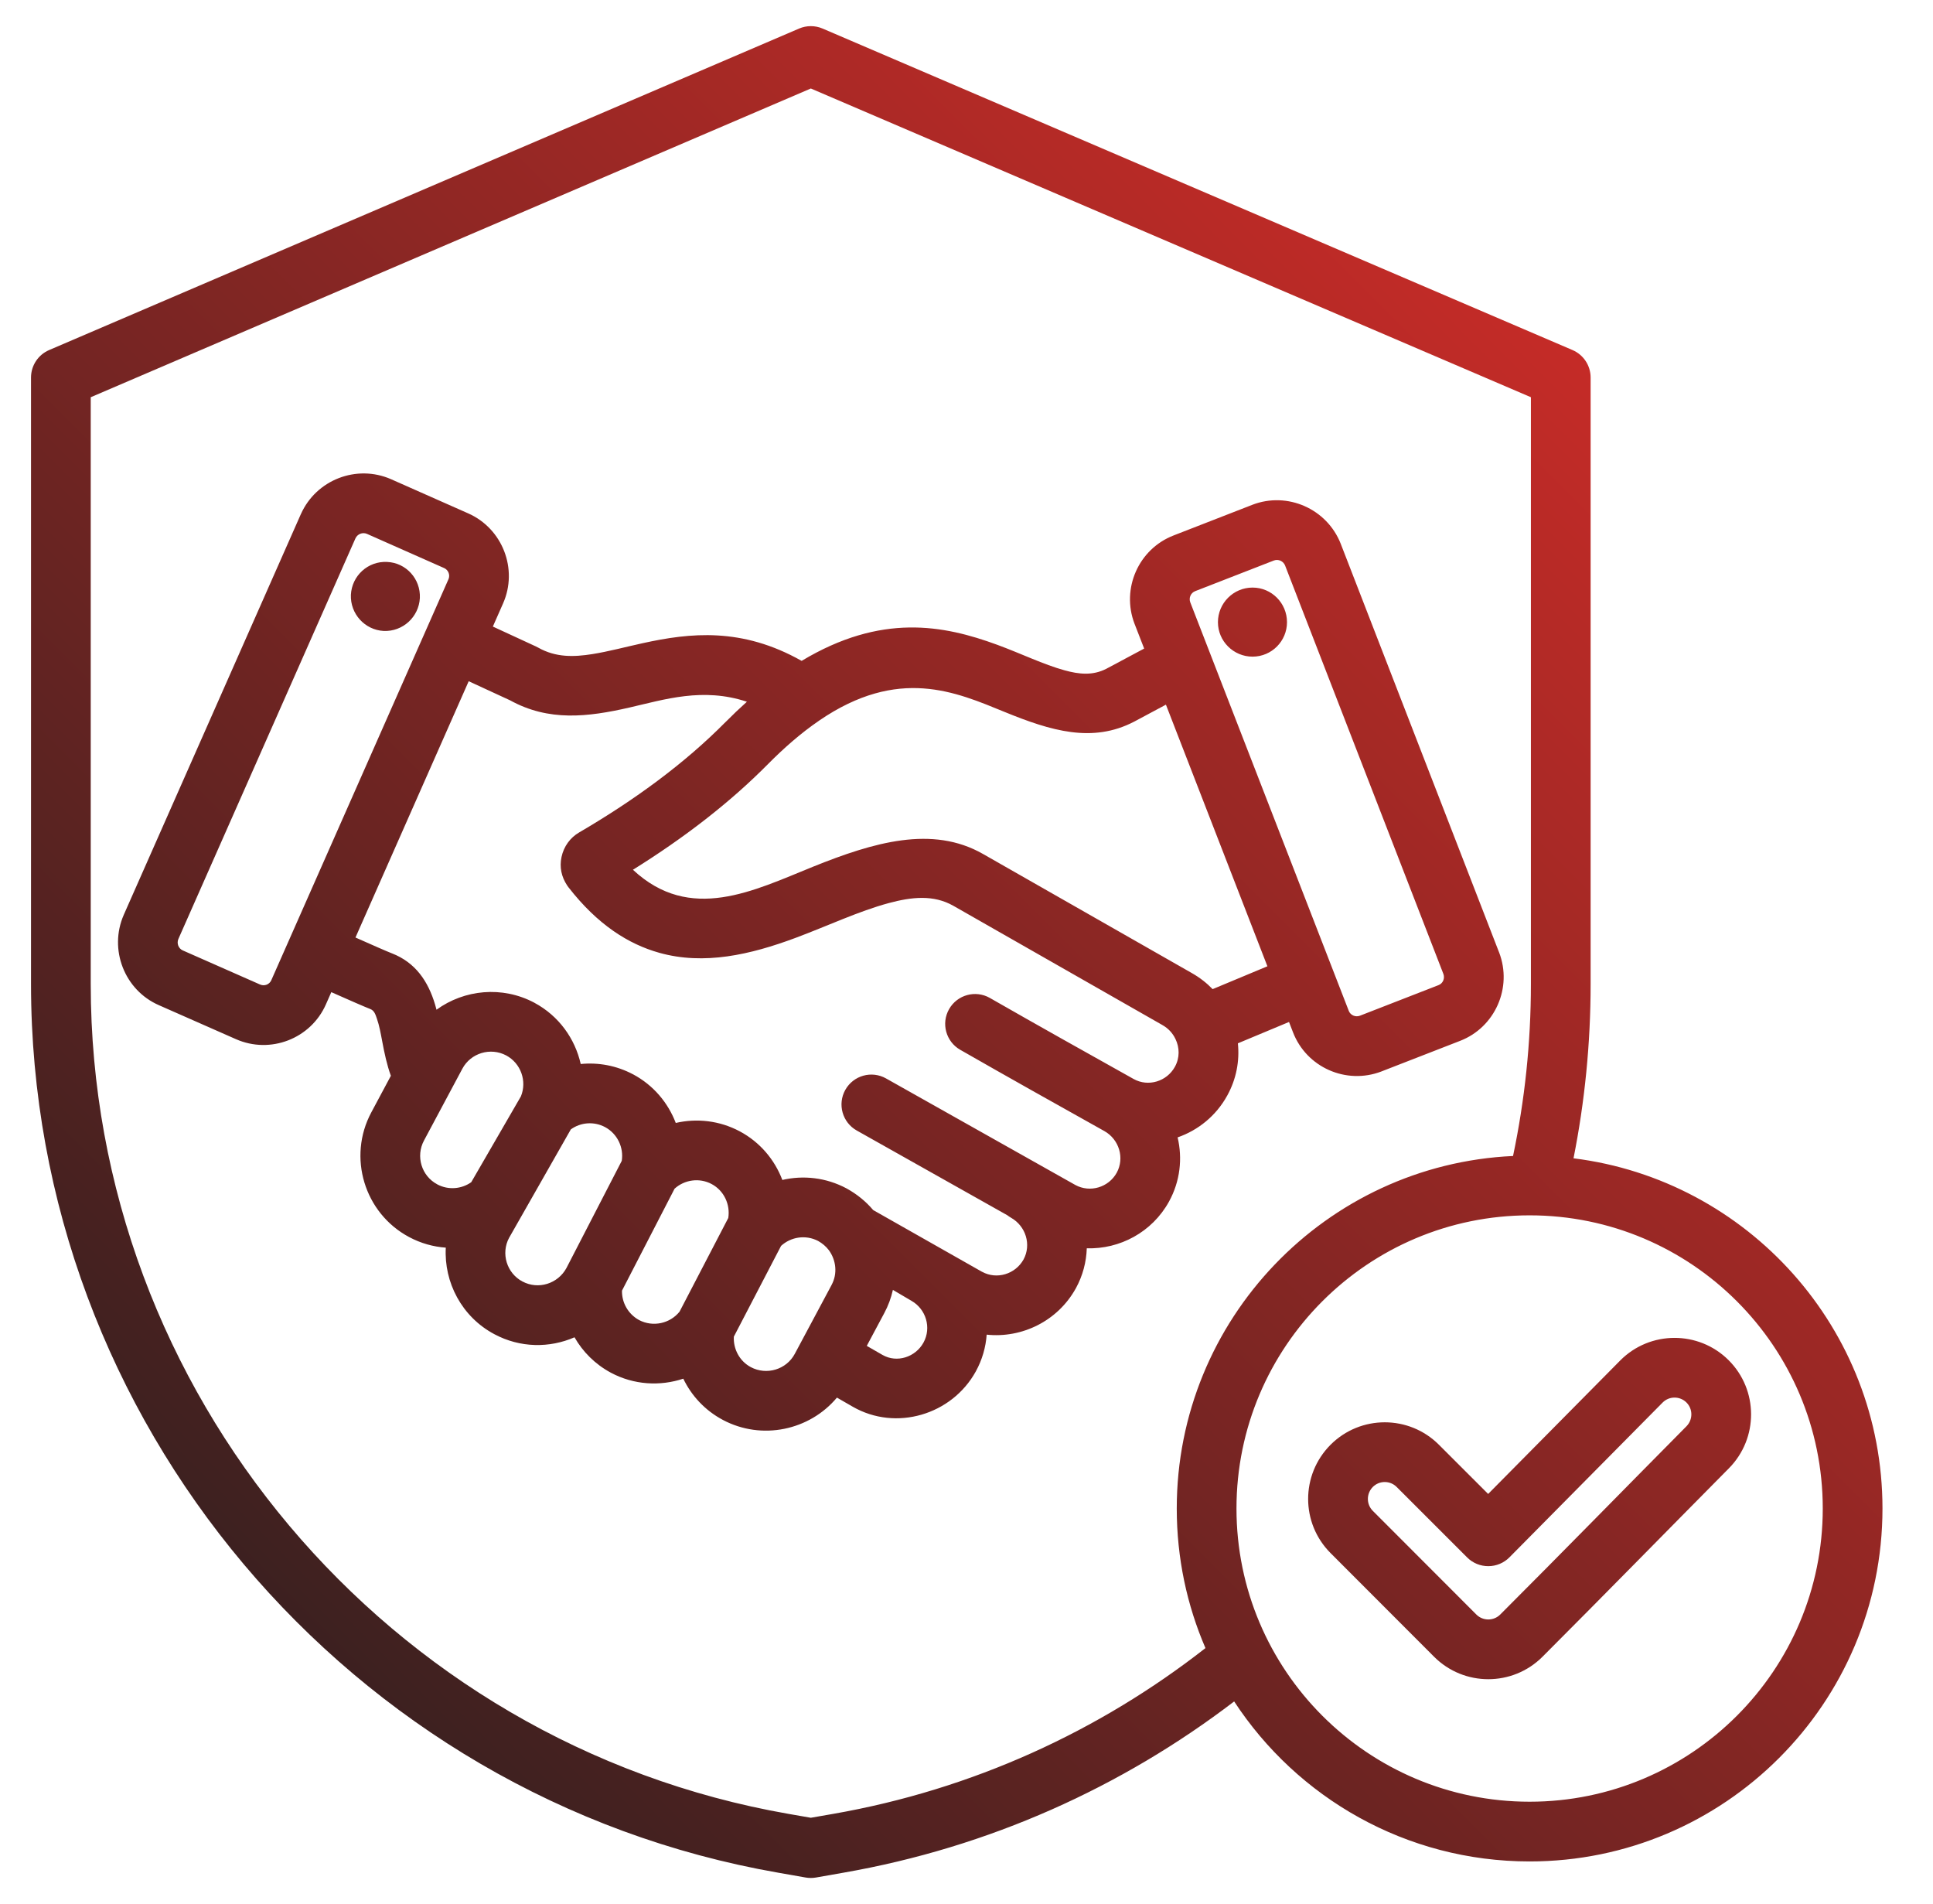 <svg width="66" height="65" viewBox="0 0 66 65" fill="none" xmlns="http://www.w3.org/2000/svg">
<path fill-rule="evenodd" clip-rule="evenodd" d="M42.139 58.082C38.314 61.004 33.774 63.061 28.793 63.929L27.86 64.093C27.744 64.113 27.625 64.113 27.509 64.093L26.576 63.929C11.904 61.372 1.059 48.495 1.059 33.593V12.888C1.059 12.48 1.302 12.111 1.677 11.95L27.283 0.975C27.54 0.865 27.83 0.865 28.087 0.975L53.692 11.95C54.067 12.111 54.31 12.48 54.31 12.888V33.593C54.31 35.62 54.11 37.61 53.726 39.541C59.669 40.28 64.275 45.355 64.275 51.496C64.275 58.146 58.876 63.544 52.227 63.544C48.007 63.544 44.291 61.37 42.139 58.082ZM51.661 39.462C52.061 37.56 52.271 35.596 52.271 33.593V13.56C48.686 12.023 30.615 4.277 27.685 3.021L3.098 13.56V33.593C3.098 47.508 13.226 59.532 26.927 61.921L27.685 62.053L28.443 61.921C33.205 61.09 37.536 59.095 41.159 56.261C40.528 54.8 40.179 53.189 40.179 51.496C40.179 45.037 45.274 39.758 51.661 39.462ZM52.227 41.488C46.703 41.488 42.218 45.972 42.218 51.496C42.218 57.02 46.703 61.505 52.227 61.505C57.751 61.505 62.236 57.02 62.236 51.496C62.236 45.972 57.751 41.488 52.227 41.488ZM50.811 50.999L55.321 46.442L55.323 46.44C56.339 45.419 57.997 45.414 59.019 46.43C60.04 47.446 60.046 49.098 59.031 50.124L59.03 50.125C56.907 52.268 54.799 54.423 52.666 56.557C51.645 57.578 49.987 57.578 48.966 56.557L45.431 53.018C44.411 51.998 44.409 50.346 45.429 49.321L45.431 49.319C46.452 48.298 48.109 48.298 49.13 49.319L50.811 50.999ZM50.094 53.166L47.688 50.761C47.464 50.536 47.099 50.535 46.873 50.76C46.649 50.987 46.648 51.351 46.873 51.576L50.408 55.115C50.633 55.34 50.999 55.34 51.224 55.115C53.355 52.984 55.46 50.83 57.581 48.69C57.805 48.464 57.806 48.099 57.581 47.876C57.356 47.653 56.992 47.654 56.769 47.878L51.539 53.162C51.348 53.355 51.088 53.464 50.817 53.464C50.546 53.465 50.285 53.358 50.094 53.166ZM11.312 33.869C11.195 34.134 11.13 34.282 11.13 34.282C10.614 35.459 9.23 35.995 8.052 35.472C8.052 35.472 5.42 34.311 5.421 34.312C4.247 33.797 3.71 32.407 4.225 31.232C4.225 31.231 4.226 31.23 4.226 31.229L10.272 17.552C10.273 17.551 10.273 17.55 10.274 17.549C10.797 16.376 12.178 15.844 13.351 16.358L13.355 16.36L15.988 17.526C17.155 18.042 17.698 19.426 17.175 20.603C17.175 20.603 17.047 20.893 16.828 21.389L18.305 22.071C18.33 22.083 18.354 22.095 18.378 22.109C18.983 22.449 19.593 22.429 20.226 22.329C20.782 22.24 21.352 22.086 21.946 21.956C23.564 21.601 25.327 21.407 27.371 22.56C30.092 20.926 32.217 21.339 34.049 22.011C34.873 22.314 35.625 22.683 36.346 22.882C36.836 23.017 37.306 23.072 37.778 22.828L39.066 22.14L38.739 21.298C38.738 21.297 38.738 21.295 38.737 21.294C38.277 20.093 38.875 18.739 40.075 18.277L42.758 17.233L42.76 17.232C43.953 16.772 45.309 17.365 45.779 18.566C45.779 18.567 45.779 18.568 45.78 18.569L51.184 32.511C51.185 32.512 51.185 32.513 51.186 32.514C51.647 33.716 51.046 35.07 49.855 35.531L47.17 36.575C47.169 36.575 47.167 36.576 47.166 36.577C45.964 37.037 44.611 36.439 44.148 35.239L44.012 34.887L42.266 35.616C42.328 36.214 42.215 36.835 41.902 37.4C41.521 38.093 40.907 38.584 40.208 38.827C40.379 39.544 40.296 40.322 39.916 41.015L39.915 41.017C39.337 42.067 38.229 42.648 37.107 42.613C37.092 43.078 36.971 43.546 36.733 43.98C36.732 43.981 36.731 43.982 36.731 43.983C36.112 45.1 34.889 45.689 33.689 45.561C33.658 45.988 33.538 46.414 33.32 46.812C32.502 48.301 30.59 48.868 29.116 48.021L28.576 47.71C27.643 48.826 26.014 49.181 24.678 48.47L24.677 48.469C24.067 48.144 23.609 47.644 23.33 47.064C22.539 47.327 21.646 47.28 20.857 46.86C20.855 46.859 20.854 46.858 20.852 46.857C20.317 46.568 19.898 46.145 19.616 45.651C18.765 46.022 17.761 46.017 16.879 45.545C15.766 44.953 15.156 43.775 15.221 42.591C14.795 42.561 14.369 42.443 13.97 42.23C12.44 41.415 11.858 39.5 12.679 37.971L13.346 36.724C13.213 36.362 13.125 35.952 13.048 35.536C12.999 35.276 12.952 35.013 12.87 34.778C12.823 34.642 12.784 34.5 12.645 34.446C12.457 34.373 11.943 34.149 11.312 33.869ZM16.003 23.255C14.88 25.797 13.201 29.595 12.137 32.004C12.726 32.266 13.205 32.476 13.382 32.545L13.383 32.545C14.184 32.857 14.618 33.495 14.856 34.294C14.873 34.351 14.889 34.41 14.904 34.469C15.849 33.782 17.146 33.646 18.245 34.23C18.246 34.231 18.247 34.231 18.247 34.232C19.082 34.679 19.634 35.458 19.828 36.322C20.427 36.263 21.048 36.373 21.616 36.675C21.617 36.675 21.618 36.676 21.619 36.676C22.313 37.047 22.812 37.648 23.073 38.334C23.79 38.169 24.566 38.251 25.261 38.622C25.954 38.993 26.452 39.593 26.712 40.28C27.428 40.114 28.203 40.196 28.901 40.567C28.906 40.57 28.912 40.573 28.917 40.576C29.259 40.766 29.562 41.01 29.814 41.308L33.526 43.413L33.535 43.417C34.036 43.689 34.668 43.496 34.947 42.996C35.222 42.489 35.024 41.855 34.521 41.57C34.476 41.544 34.433 41.516 34.394 41.485L29.252 38.592C28.761 38.316 28.587 37.693 28.863 37.203C29.139 36.712 29.761 36.538 30.252 36.814L36.708 40.447L36.709 40.448C36.712 40.449 36.714 40.45 36.715 40.451C37.217 40.725 37.851 40.536 38.129 40.034C38.405 39.529 38.21 38.896 37.71 38.613L37.708 38.612C36.065 37.694 34.418 36.771 32.786 35.837C32.297 35.558 32.127 34.934 32.407 34.446C32.686 33.958 33.309 33.788 33.798 34.067C35.425 34.998 37.067 35.918 38.705 36.833C39.205 37.113 39.84 36.918 40.115 36.418C40.116 36.416 40.116 36.415 40.117 36.414C40.285 36.11 40.277 35.759 40.135 35.468C40.134 35.468 40.134 35.468 40.134 35.468C40.133 35.465 40.132 35.462 40.13 35.459C40.039 35.269 39.89 35.106 39.692 34.994C39.691 34.993 39.69 34.993 39.689 34.992L32.553 30.922C31.872 30.535 31.127 30.619 30.347 30.828C29.324 31.103 28.253 31.61 27.167 32.015C25.618 32.593 24.039 32.954 22.512 32.526C21.455 32.23 20.404 31.567 19.411 30.291C19.396 30.271 19.381 30.251 19.367 30.23C19.168 29.931 19.098 29.601 19.173 29.253C19.25 28.895 19.467 28.596 19.773 28.418C21.688 27.299 23.386 26.051 24.773 24.648L24.774 24.648C25.008 24.412 25.251 24.18 25.502 23.955C23.998 23.457 22.693 23.878 21.488 24.154C20.061 24.48 18.735 24.634 17.416 23.907L16.003 23.255ZM39.809 24.055L38.734 24.63C38.73 24.631 38.727 24.633 38.724 24.635C37.3 25.376 35.886 24.951 34.302 24.304C32.635 23.623 30.68 22.743 27.964 24.602L27.964 24.603C27.339 25.03 26.753 25.548 26.223 26.083C24.916 27.404 23.358 28.603 21.611 29.691C23.567 31.516 25.728 30.407 27.76 29.587C29.833 28.752 31.832 28.165 33.562 29.151H33.562C33.562 29.151 40.699 33.221 40.696 33.219C40.964 33.371 41.201 33.556 41.404 33.766L43.274 32.986L39.809 24.055ZM29.595 45.944L30.132 46.253C30.625 46.536 31.259 46.329 31.532 45.831C31.809 45.327 31.62 44.689 31.119 44.405C31.118 44.405 30.487 44.033 30.487 44.033C30.426 44.307 30.328 44.573 30.192 44.826L29.595 45.944ZM12.136 18.379C12.136 18.379 6.092 32.051 6.091 32.053C6.027 32.202 6.092 32.379 6.24 32.444L6.242 32.445L8.876 33.607C8.877 33.607 8.879 33.608 8.88 33.608C9.026 33.674 9.198 33.609 9.263 33.463L9.264 33.46L15.31 19.778C15.311 19.777 15.311 19.776 15.312 19.775C15.377 19.628 15.309 19.456 15.163 19.391L15.162 19.391C15.162 19.391 12.532 18.226 12.53 18.225C12.38 18.16 12.204 18.229 12.136 18.379ZM13.216 19.183C13.866 19.21 14.363 19.761 14.336 20.411C14.303 21.062 13.752 21.566 13.101 21.539C12.457 21.505 11.954 20.955 11.981 20.304C12.014 19.653 12.565 19.15 13.216 19.183ZM43.879 19.308L43.879 19.306C43.818 19.154 43.647 19.076 43.495 19.134L40.813 20.178C40.812 20.178 40.81 20.179 40.809 20.18C40.656 20.238 40.583 20.411 40.641 20.563L46.05 34.502C46.05 34.503 46.051 34.504 46.051 34.506C46.11 34.658 46.282 34.731 46.434 34.673L49.115 33.63L49.117 33.629C49.269 33.571 49.34 33.397 49.282 33.245L43.879 19.308ZM42.767 22.416C42.115 22.416 41.585 21.886 41.585 21.24C41.585 20.589 42.115 20.058 42.767 20.058C43.419 20.058 43.943 20.589 43.943 21.24C43.943 21.886 43.419 22.416 42.767 22.416ZM17.786 37.426C17.998 36.909 17.787 36.3 17.285 36.03C16.747 35.744 16.073 35.947 15.787 36.482L14.478 38.932L14.477 38.934C14.188 39.471 14.391 40.144 14.929 40.429L14.93 40.431C15.31 40.633 15.759 40.591 16.09 40.357L17.786 37.426ZM19.49 38.554L17.388 42.246C17.387 42.248 17.386 42.25 17.384 42.252C17.096 42.786 17.3 43.46 17.837 43.746L17.839 43.746C18.379 44.035 19.048 43.824 19.34 43.288L21.229 39.628C21.301 39.176 21.083 38.703 20.658 38.475C20.275 38.272 19.822 38.314 19.49 38.554ZM21.237 44.059C21.228 44.462 21.442 44.856 21.821 45.063C22.296 45.312 22.876 45.181 23.202 44.777L24.866 41.578C24.938 41.123 24.725 40.648 24.299 40.42C23.877 40.195 23.369 40.273 23.033 40.578L21.237 44.059ZM25.056 45.63C25.035 46.047 25.245 46.461 25.636 46.67C26.175 46.956 26.849 46.754 27.136 46.218L28.394 43.864C28.394 43.864 28.395 43.862 28.395 43.861C28.597 43.488 28.554 43.028 28.303 42.681C28.204 42.549 28.078 42.444 27.933 42.362C27.508 42.142 27.005 42.223 26.669 42.53L25.056 45.63Z" fill="url(#paint0_linear_668_1755)"/>
<defs>
<linearGradient id="paint0_linear_668_1755" x1="0.167" y1="65" x2="65.167" y2="-3.46537e-05" gradientUnits="userSpaceOnUse">
<stop stop-color="#1E1E1E"/>
<stop offset="1" stop-color="#E92E29"/>
</linearGradient>
</defs>
</svg>
